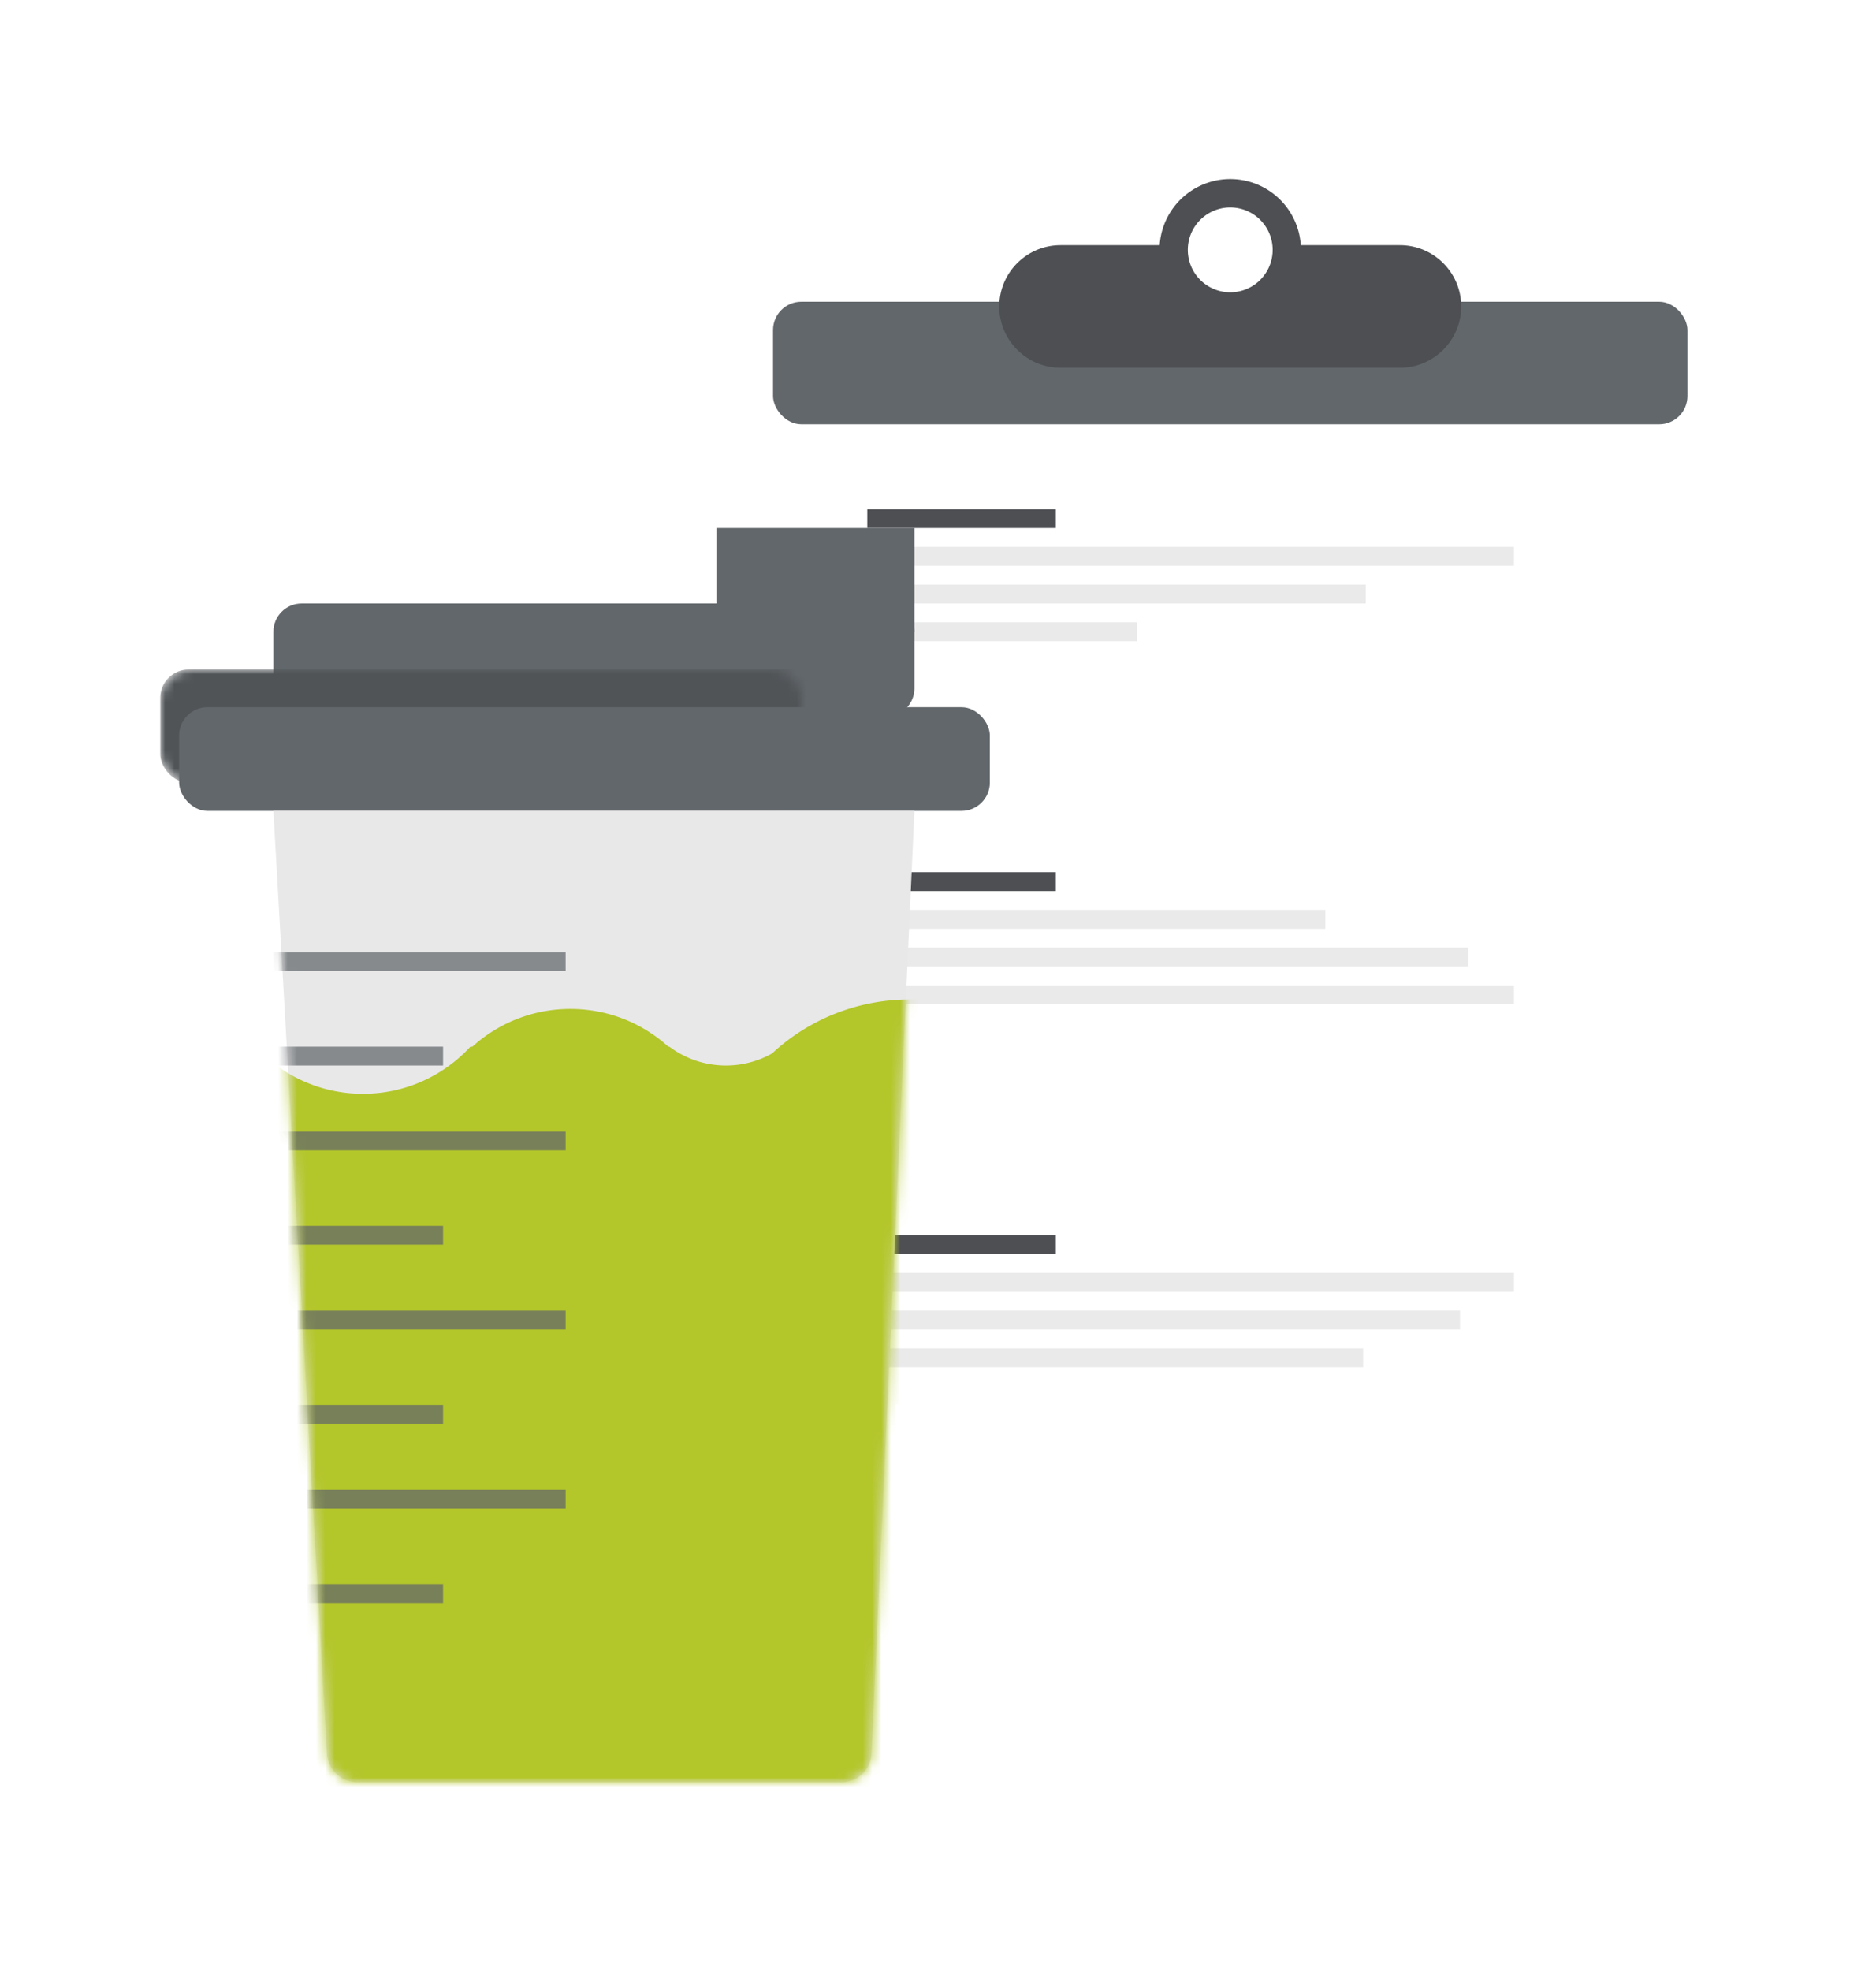 <svg width="199" height="209" viewBox="0 0 199 209" xmlns="http://www.w3.org/2000/svg" xmlns:xlink="http://www.w3.org/1999/xlink"><title>Group 17 Copy</title><defs><filter x="-50%" y="-50%" width="200%" height="200%" filterUnits="objectBoundingBox" id="a"><feOffset dy="2" in="SourceAlpha" result="shadowOffsetOuter1"/><feGaussianBlur stdDeviation="10" in="shadowOffsetOuter1" result="shadowBlurOuter1"/><feColorMatrix values="0 0 0 0 0 0 0 0 0 0 0 0 0 0 0 0 0 0 0.1 0" in="shadowBlurOuter1" result="shadowMatrixOuter1"/><feMerge><feMergeNode in="shadowMatrixOuter1"/><feMergeNode in="SourceGraphic"/></feMerge></filter><rect id="b" width="68" height="12" rx="3"/><path d="M0 0h68l-4.553 100a3.168 3.168 0 0 1-3.144 3H8.87c-1.661 0-3.084-1.34-3.179-3L0 0z" id="d"/></defs><g filter="url(#a)" transform="translate(19 17)" fill="none" fill-rule="evenodd"><g transform="translate(63)"><rect fill="#FFF" y="13" width="97" height="122" rx="3"/><path fill="#4D4F52" d="M10 35h20v2H10z"/><path fill="#EAEAEA" d="M10 39h68.594v2H10zm0 4h52.875v2H10zm0 4h28.594v2H10z"/><path fill="#4D4F52" d="M10 73.5h20v2H10z"/><path fill="#EAEAEA" d="M10 77.5h48.594v2H10zm0 4h63.765v2H10zm0 4h68.594v2H10z"/><path fill="#4D4F52" d="M10 112h20v2H10z"/><path fill="#EAEAEA" d="M10 116h68.594v2H10zm0 4h62.875v2H10zm0 4h52.594v2H10z"/><rect fill="#62676B" y="13" width="97" height="13" rx="3"/><path d="M55.984 7a7.5 7.5 0 0 0-14.968 0h-10.51C26.919 7 24 9.91 24 13.5c0 3.583 2.913 6.5 6.507 6.5h35.986C70.082 20 73 17.09 73 13.5 73 9.917 70.087 7 66.493 7h-10.51zM48.5 12a4.5 4.5 0 1 0 0-9 4.5 4.5 0 0 0 0 9z" fill="#4D4F52"/></g><g transform="translate(10 45)"><mask id="c" fill="#fff"><use xlink:href="#b"/></mask><use fill="#62676B" xlink:href="#b"/><rect fill="#505457" mask="url(#c)" x="-12" y="7" width="91" height="12" rx="3"/></g><path fill="#62676B" d="M57 37h21v11H57z"/><rect fill="#62676B" y="56" width="86" height="11" rx="3"/><g transform="translate(10 67)"><mask id="e" fill="#fff"><use xlink:href="#d"/></mask><use fill="#E8E8E8" xlink:href="#d"/><path d="M66 62.948V106H-1V25.902A15.445 15.445 0 0 0 9.5 30c4.51 0 8.57-1.926 11.402-5h.206c2.749-2.486 6.394-4 10.392-4 3.998 0 7.643 1.514 10.392 4H42a9.956 9.956 0 0 0 6 2 9.955 9.955 0 0 0 4.895-1.278A21.424 21.424 0 0 1 67.5 20C79.374 20 89 29.626 89 41.5S79.374 63 67.5 63c-.504 0-1.004-.017-1.5-.052z" fill="#B3C62A" mask="url(#e)"/><path fill="#62676B" opacity=".85" mask="url(#e)" d="M0 15h31v2H0zm0 19h31v2H0zm0 19h31v2H0zm0 19h31v2H0zm0-47h18v2H0zm0 19h18v2H0zm0 19h18v2H0zm0 19h18v2H0z"/></g></g></svg>